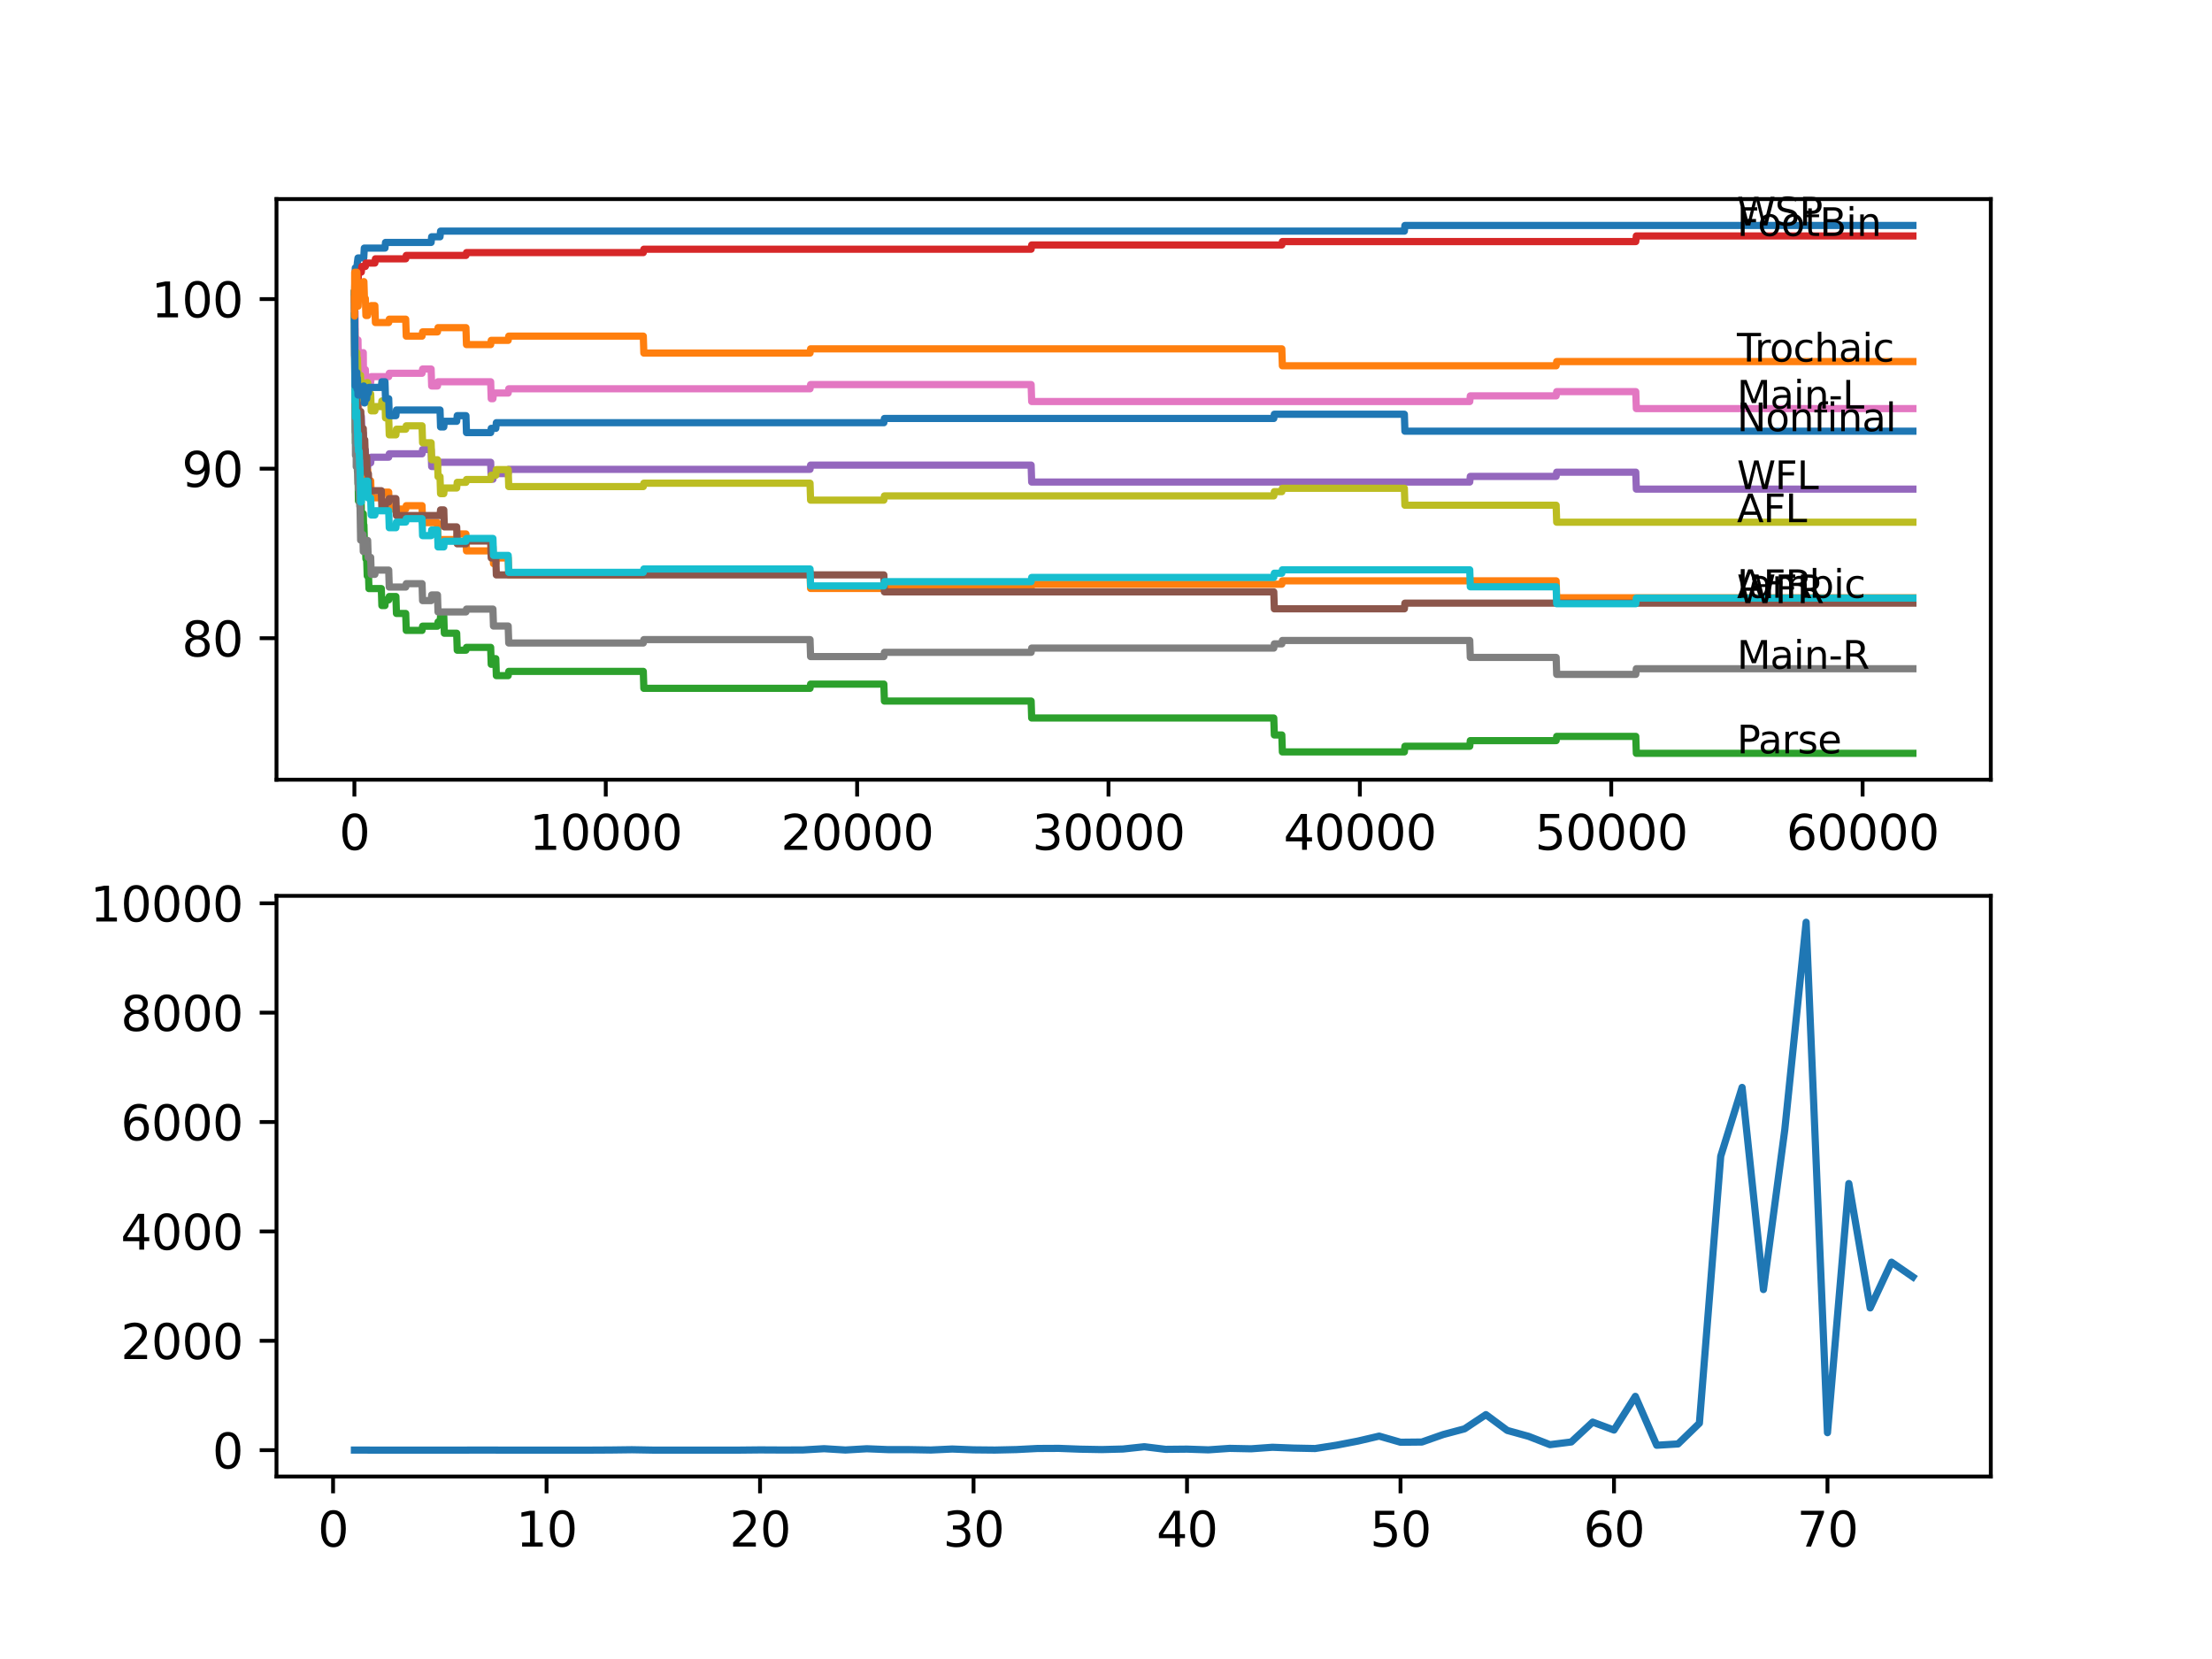 <?xml version="1.0" encoding="utf-8" standalone="no"?>
<!DOCTYPE svg PUBLIC "-//W3C//DTD SVG 1.1//EN"
  "http://www.w3.org/Graphics/SVG/1.1/DTD/svg11.dtd">
<svg xmlns:xlink="http://www.w3.org/1999/xlink" width="460.8pt" height="345.6pt" viewBox="0 0 460.8 345.6" xmlns="http://www.w3.org/2000/svg" version="1.1">
 <defs>
  <style type="text/css">*{stroke-linejoin: round; stroke-linecap: butt}</style>
 </defs>
 <g id="figure_1">
  <g id="patch_1">
   <path d="M 0 345.6 
L 460.8 345.6 
L 460.8 0 
L 0 0 
z
" style="fill: #ffffff"/>
  </g>
  <g id="axes_1">
   <g id="patch_2">
    <path d="M 57.6 162.432 
L 414.72 162.432 
L 414.72 41.472 
L 57.6 41.472 
z
" style="fill: #ffffff"/>
   </g>
   <g id="matplotlib.axis_1">
    <g id="xtick_1">
     <g id="line2d_1">
      <defs>
       <path id="m5e4ed61cdb" d="M 0 0 
L 0 3.5 
" style="stroke: #000000; stroke-width: 0.8"/>
      </defs>
      <g>
       <use xlink:href="#m5e4ed61cdb" x="73.827" y="162.432" style="stroke: #000000; stroke-width: 0.8"/>
      </g>
     </g>
     <g id="text_1">
      <!-- 0 -->
      <g transform="translate(70.646 177.03)scale(0.1 -0.1)">
       <defs>
        <path id="DejaVuSans-30" d="M 2034 4250 
Q 1547 4250 1301 3770 
Q 1056 3291 1056 2328 
Q 1056 1369 1301 889 
Q 1547 409 2034 409 
Q 2525 409 2770 889 
Q 3016 1369 3016 2328 
Q 3016 3291 2770 3770 
Q 2525 4250 2034 4250 
z
M 2034 4750 
Q 2819 4750 3233 4129 
Q 3647 3509 3647 2328 
Q 3647 1150 3233 529 
Q 2819 -91 2034 -91 
Q 1250 -91 836 529 
Q 422 1150 422 2328 
Q 422 3509 836 4129 
Q 1250 4750 2034 4750 
z
" transform="scale(0.016)"/>
       </defs>
       <use xlink:href="#DejaVuSans-30"/>
      </g>
     </g>
    </g>
    <g id="xtick_2">
     <g id="line2d_2">
      <g>
       <use xlink:href="#m5e4ed61cdb" x="126.192" y="162.432" style="stroke: #000000; stroke-width: 0.8"/>
      </g>
     </g>
     <g id="text_2">
      <!-- 10000 -->
      <g transform="translate(110.286 177.03)scale(0.1 -0.1)">
       <defs>
        <path id="DejaVuSans-31" d="M 794 531 
L 1825 531 
L 1825 4091 
L 703 3866 
L 703 4441 
L 1819 4666 
L 2450 4666 
L 2450 531 
L 3481 531 
L 3481 0 
L 794 0 
L 794 531 
z
" transform="scale(0.016)"/>
       </defs>
       <use xlink:href="#DejaVuSans-31"/>
       <use xlink:href="#DejaVuSans-30" x="63.623"/>
       <use xlink:href="#DejaVuSans-30" x="127.246"/>
       <use xlink:href="#DejaVuSans-30" x="190.869"/>
       <use xlink:href="#DejaVuSans-30" x="254.492"/>
      </g>
     </g>
    </g>
    <g id="xtick_3">
     <g id="line2d_3">
      <g>
       <use xlink:href="#m5e4ed61cdb" x="178.556" y="162.432" style="stroke: #000000; stroke-width: 0.8"/>
      </g>
     </g>
     <g id="text_3">
      <!-- 20000 -->
      <g transform="translate(162.65 177.03)scale(0.1 -0.1)">
       <defs>
        <path id="DejaVuSans-32" d="M 1228 531 
L 3431 531 
L 3431 0 
L 469 0 
L 469 531 
Q 828 903 1448 1529 
Q 2069 2156 2228 2338 
Q 2531 2678 2651 2914 
Q 2772 3150 2772 3378 
Q 2772 3750 2511 3984 
Q 2250 4219 1831 4219 
Q 1534 4219 1204 4116 
Q 875 4013 500 3803 
L 500 4441 
Q 881 4594 1212 4672 
Q 1544 4750 1819 4750 
Q 2544 4750 2975 4387 
Q 3406 4025 3406 3419 
Q 3406 3131 3298 2873 
Q 3191 2616 2906 2266 
Q 2828 2175 2409 1742 
Q 1991 1309 1228 531 
z
" transform="scale(0.016)"/>
       </defs>
       <use xlink:href="#DejaVuSans-32"/>
       <use xlink:href="#DejaVuSans-30" x="63.623"/>
       <use xlink:href="#DejaVuSans-30" x="127.246"/>
       <use xlink:href="#DejaVuSans-30" x="190.869"/>
       <use xlink:href="#DejaVuSans-30" x="254.492"/>
      </g>
     </g>
    </g>
    <g id="xtick_4">
     <g id="line2d_4">
      <g>
       <use xlink:href="#m5e4ed61cdb" x="230.921" y="162.432" style="stroke: #000000; stroke-width: 0.8"/>
      </g>
     </g>
     <g id="text_4">
      <!-- 30000 -->
      <g transform="translate(215.015 177.03)scale(0.1 -0.1)">
       <defs>
        <path id="DejaVuSans-33" d="M 2597 2516 
Q 3050 2419 3304 2112 
Q 3559 1806 3559 1356 
Q 3559 666 3084 287 
Q 2609 -91 1734 -91 
Q 1441 -91 1130 -33 
Q 819 25 488 141 
L 488 750 
Q 750 597 1062 519 
Q 1375 441 1716 441 
Q 2309 441 2620 675 
Q 2931 909 2931 1356 
Q 2931 1769 2642 2001 
Q 2353 2234 1838 2234 
L 1294 2234 
L 1294 2753 
L 1863 2753 
Q 2328 2753 2575 2939 
Q 2822 3125 2822 3475 
Q 2822 3834 2567 4026 
Q 2313 4219 1838 4219 
Q 1578 4219 1281 4162 
Q 984 4106 628 3988 
L 628 4550 
Q 988 4650 1302 4700 
Q 1616 4750 1894 4750 
Q 2613 4750 3031 4423 
Q 3450 4097 3450 3541 
Q 3450 3153 3228 2886 
Q 3006 2619 2597 2516 
z
" transform="scale(0.016)"/>
       </defs>
       <use xlink:href="#DejaVuSans-33"/>
       <use xlink:href="#DejaVuSans-30" x="63.623"/>
       <use xlink:href="#DejaVuSans-30" x="127.246"/>
       <use xlink:href="#DejaVuSans-30" x="190.869"/>
       <use xlink:href="#DejaVuSans-30" x="254.492"/>
      </g>
     </g>
    </g>
    <g id="xtick_5">
     <g id="line2d_5">
      <g>
       <use xlink:href="#m5e4ed61cdb" x="283.285" y="162.432" style="stroke: #000000; stroke-width: 0.8"/>
      </g>
     </g>
     <g id="text_5">
      <!-- 40000 -->
      <g transform="translate(267.379 177.03)scale(0.1 -0.1)">
       <defs>
        <path id="DejaVuSans-34" d="M 2419 4116 
L 825 1625 
L 2419 1625 
L 2419 4116 
z
M 2253 4666 
L 3047 4666 
L 3047 1625 
L 3713 1625 
L 3713 1100 
L 3047 1100 
L 3047 0 
L 2419 0 
L 2419 1100 
L 313 1100 
L 313 1709 
L 2253 4666 
z
" transform="scale(0.016)"/>
       </defs>
       <use xlink:href="#DejaVuSans-34"/>
       <use xlink:href="#DejaVuSans-30" x="63.623"/>
       <use xlink:href="#DejaVuSans-30" x="127.246"/>
       <use xlink:href="#DejaVuSans-30" x="190.869"/>
       <use xlink:href="#DejaVuSans-30" x="254.492"/>
      </g>
     </g>
    </g>
    <g id="xtick_6">
     <g id="line2d_6">
      <g>
       <use xlink:href="#m5e4ed61cdb" x="335.65" y="162.432" style="stroke: #000000; stroke-width: 0.8"/>
      </g>
     </g>
     <g id="text_6">
      <!-- 50000 -->
      <g transform="translate(319.744 177.03)scale(0.1 -0.1)">
       <defs>
        <path id="DejaVuSans-35" d="M 691 4666 
L 3169 4666 
L 3169 4134 
L 1269 4134 
L 1269 2991 
Q 1406 3038 1543 3061 
Q 1681 3084 1819 3084 
Q 2600 3084 3056 2656 
Q 3513 2228 3513 1497 
Q 3513 744 3044 326 
Q 2575 -91 1722 -91 
Q 1428 -91 1123 -41 
Q 819 9 494 109 
L 494 744 
Q 775 591 1075 516 
Q 1375 441 1709 441 
Q 2250 441 2565 725 
Q 2881 1009 2881 1497 
Q 2881 1984 2565 2268 
Q 2250 2553 1709 2553 
Q 1456 2553 1204 2497 
Q 953 2441 691 2322 
L 691 4666 
z
" transform="scale(0.016)"/>
       </defs>
       <use xlink:href="#DejaVuSans-35"/>
       <use xlink:href="#DejaVuSans-30" x="63.623"/>
       <use xlink:href="#DejaVuSans-30" x="127.246"/>
       <use xlink:href="#DejaVuSans-30" x="190.869"/>
       <use xlink:href="#DejaVuSans-30" x="254.492"/>
      </g>
     </g>
    </g>
    <g id="xtick_7">
     <g id="line2d_7">
      <g>
       <use xlink:href="#m5e4ed61cdb" x="388.014" y="162.432" style="stroke: #000000; stroke-width: 0.8"/>
      </g>
     </g>
     <g id="text_7">
      <!-- 60000 -->
      <g transform="translate(372.108 177.03)scale(0.1 -0.1)">
       <defs>
        <path id="DejaVuSans-36" d="M 2113 2584 
Q 1688 2584 1439 2293 
Q 1191 2003 1191 1497 
Q 1191 994 1439 701 
Q 1688 409 2113 409 
Q 2538 409 2786 701 
Q 3034 994 3034 1497 
Q 3034 2003 2786 2293 
Q 2538 2584 2113 2584 
z
M 3366 4563 
L 3366 3988 
Q 3128 4100 2886 4159 
Q 2644 4219 2406 4219 
Q 1781 4219 1451 3797 
Q 1122 3375 1075 2522 
Q 1259 2794 1537 2939 
Q 1816 3084 2150 3084 
Q 2853 3084 3261 2657 
Q 3669 2231 3669 1497 
Q 3669 778 3244 343 
Q 2819 -91 2113 -91 
Q 1303 -91 875 529 
Q 447 1150 447 2328 
Q 447 3434 972 4092 
Q 1497 4750 2381 4750 
Q 2619 4750 2861 4703 
Q 3103 4656 3366 4563 
z
" transform="scale(0.016)"/>
       </defs>
       <use xlink:href="#DejaVuSans-36"/>
       <use xlink:href="#DejaVuSans-30" x="63.623"/>
       <use xlink:href="#DejaVuSans-30" x="127.246"/>
       <use xlink:href="#DejaVuSans-30" x="190.869"/>
       <use xlink:href="#DejaVuSans-30" x="254.492"/>
      </g>
     </g>
    </g>
   </g>
   <g id="matplotlib.axis_2">
    <g id="ytick_1">
     <g id="line2d_8">
      <defs>
       <path id="mc71df33526" d="M 0 0 
L -3.5 0 
" style="stroke: #000000; stroke-width: 0.8"/>
      </defs>
      <g>
       <use xlink:href="#mc71df33526" x="57.6" y="132.95" style="stroke: #000000; stroke-width: 0.8"/>
      </g>
     </g>
     <g id="text_8">
      <!-- 80 -->
      <g transform="translate(37.875 136.749)scale(0.1 -0.1)">
       <defs>
        <path id="DejaVuSans-38" d="M 2034 2216 
Q 1584 2216 1326 1975 
Q 1069 1734 1069 1313 
Q 1069 891 1326 650 
Q 1584 409 2034 409 
Q 2484 409 2743 651 
Q 3003 894 3003 1313 
Q 3003 1734 2745 1975 
Q 2488 2216 2034 2216 
z
M 1403 2484 
Q 997 2584 770 2862 
Q 544 3141 544 3541 
Q 544 4100 942 4425 
Q 1341 4750 2034 4750 
Q 2731 4750 3128 4425 
Q 3525 4100 3525 3541 
Q 3525 3141 3298 2862 
Q 3072 2584 2669 2484 
Q 3125 2378 3379 2068 
Q 3634 1759 3634 1313 
Q 3634 634 3220 271 
Q 2806 -91 2034 -91 
Q 1263 -91 848 271 
Q 434 634 434 1313 
Q 434 1759 690 2068 
Q 947 2378 1403 2484 
z
M 1172 3481 
Q 1172 3119 1398 2916 
Q 1625 2713 2034 2713 
Q 2441 2713 2670 2916 
Q 2900 3119 2900 3481 
Q 2900 3844 2670 4047 
Q 2441 4250 2034 4250 
Q 1625 4250 1398 4047 
Q 1172 3844 1172 3481 
z
" transform="scale(0.016)"/>
       </defs>
       <use xlink:href="#DejaVuSans-38"/>
       <use xlink:href="#DejaVuSans-30" x="63.623"/>
      </g>
     </g>
    </g>
    <g id="ytick_2">
     <g id="line2d_9">
      <g>
       <use xlink:href="#mc71df33526" x="57.6" y="97.629" style="stroke: #000000; stroke-width: 0.8"/>
      </g>
     </g>
     <g id="text_9">
      <!-- 90 -->
      <g transform="translate(37.875 101.429)scale(0.1 -0.1)">
       <defs>
        <path id="DejaVuSans-39" d="M 703 97 
L 703 672 
Q 941 559 1184 500 
Q 1428 441 1663 441 
Q 2288 441 2617 861 
Q 2947 1281 2994 2138 
Q 2813 1869 2534 1725 
Q 2256 1581 1919 1581 
Q 1219 1581 811 2004 
Q 403 2428 403 3163 
Q 403 3881 828 4315 
Q 1253 4750 1959 4750 
Q 2769 4750 3195 4129 
Q 3622 3509 3622 2328 
Q 3622 1225 3098 567 
Q 2575 -91 1691 -91 
Q 1453 -91 1209 -44 
Q 966 3 703 97 
z
M 1959 2075 
Q 2384 2075 2632 2365 
Q 2881 2656 2881 3163 
Q 2881 3666 2632 3958 
Q 2384 4250 1959 4250 
Q 1534 4250 1286 3958 
Q 1038 3666 1038 3163 
Q 1038 2656 1286 2365 
Q 1534 2075 1959 2075 
z
" transform="scale(0.016)"/>
       </defs>
       <use xlink:href="#DejaVuSans-39"/>
       <use xlink:href="#DejaVuSans-30" x="63.623"/>
      </g>
     </g>
    </g>
    <g id="ytick_3">
     <g id="line2d_10">
      <g>
       <use xlink:href="#mc71df33526" x="57.6" y="62.309" style="stroke: #000000; stroke-width: 0.8"/>
      </g>
     </g>
     <g id="text_10">
      <!-- 100 -->
      <g transform="translate(31.512 66.108)scale(0.1 -0.1)">
       <use xlink:href="#DejaVuSans-31"/>
       <use xlink:href="#DejaVuSans-30" x="63.623"/>
       <use xlink:href="#DejaVuSans-30" x="127.246"/>
      </g>
     </g>
    </g>
   </g>
   <g id="line2d_11">
    <path d="M 73.833 62.309 
L 73.838 62.309 
L 74.016 55.8 
L 74.341 55.8 
L 74.456 54.623 
L 74.461 54.623 
L 74.576 53.74 
L 75.775 53.74 
L 75.891 51.68 
L 80.195 51.68 
L 80.31 50.502 
L 89.809 50.502 
L 89.924 49.325 
L 91.663 49.325 
L 91.778 48.148 
L 292.554 48.148 
L 292.669 46.97 
L 398.487 46.97 
L 398.487 46.97 
" clip-path="url(#p0a3261ac3e)" style="fill: none; stroke: #1f77b4; stroke-width: 1.5; stroke-linecap: square"/>
   </g>
   <g id="line2d_12">
    <path d="M 73.833 61.132 
L 73.838 61.132 
L 73.974 78.792 
L 73.979 78.792 
L 74.026 77.909 
L 74.032 81.441 
L 74.079 80.264 
L 74.189 80.264 
L 74.304 83.796 
L 74.393 83.796 
L 74.513 80.558 
L 74.602 80.558 
L 74.723 87.622 
L 74.833 87.622 
L 74.948 91.154 
L 75.006 91.154 
L 75.126 98.218 
L 75.158 98.218 
L 75.273 97.041 
L 75.807 97.041 
L 75.922 96.158 
L 75.98 96.158 
L 76.095 99.69 
L 76.111 99.69 
L 76.226 98.983 
L 76.388 98.983 
L 76.503 97.806 
L 76.587 97.806 
L 76.702 101.338 
L 76.744 101.338 
L 76.859 100.161 
L 77.221 100.161 
L 77.336 103.693 
L 79.436 103.693 
L 79.551 102.515 
L 80.975 102.515 
L 81.09 106.047 
L 84.515 106.047 
L 84.63 105.341 
L 87.919 105.341 
L 88.034 108.873 
L 91.134 108.873 
L 91.249 112.405 
L 95.135 112.405 
L 95.25 111.228 
L 97.062 111.228 
L 97.177 114.76 
L 102.214 114.76 
L 102.329 113.877 
L 102.686 113.877 
L 102.801 117.409 
L 103.283 117.409 
L 103.398 116.231 
L 105.864 116.231 
L 105.979 119.763 
L 134.01 119.763 
L 134.125 119.057 
L 168.743 119.057 
L 168.859 122.589 
L 214.803 122.589 
L 214.918 121.706 
L 267.026 121.706 
L 267.141 121 
L 324.172 121 
L 324.287 124.532 
L 398.487 124.532 
L 398.487 124.532 
" clip-path="url(#p0a3261ac3e)" style="fill: none; stroke: #ff7f0e; stroke-width: 1.5; stroke-linecap: square"/>
   </g>
   <g id="line2d_13">
    <path d="M 73.833 65.841 
L 73.838 65.841 
L 73.848 65.337 
L 73.88 71.812 
L 74.016 89.943 
L 74.026 89.943 
L 74.047 88.766 
L 74.053 92.298 
L 74.126 92.298 
L 74.341 92.298 
L 74.393 91.12 
L 74.398 94.652 
L 74.44 94.652 
L 74.445 94.652 
L 74.461 98.185 
L 74.555 97.302 
L 74.571 97.302 
L 74.671 104.366 
L 74.686 103.188 
L 74.833 103.188 
L 74.948 102.011 
L 75.006 102.011 
L 75.121 99.951 
L 75.158 99.951 
L 75.278 107.015 
L 75.676 107.015 
L 75.775 110.547 
L 75.786 109.369 
L 75.807 109.369 
L 75.922 112.901 
L 76.111 112.901 
L 76.226 116.433 
L 76.388 116.433 
L 76.503 119.965 
L 76.587 119.965 
L 76.702 119.082 
L 76.744 119.082 
L 76.859 122.614 
L 79.436 122.614 
L 79.551 126.146 
L 80.195 126.146 
L 80.31 124.969 
L 80.975 124.969 
L 81.09 124.263 
L 82.473 124.263 
L 82.588 127.795 
L 84.515 127.795 
L 84.63 131.327 
L 87.919 131.327 
L 88.034 130.444 
L 91.134 130.444 
L 91.249 129.561 
L 91.663 129.561 
L 91.778 128.383 
L 92.448 128.383 
L 92.564 131.915 
L 95.135 131.915 
L 95.25 135.447 
L 97.062 135.447 
L 97.177 134.859 
L 102.214 134.859 
L 102.329 138.391 
L 102.686 138.391 
L 102.801 137.213 
L 103.283 137.213 
L 103.398 140.745 
L 105.864 140.745 
L 105.979 139.862 
L 134.01 139.862 
L 134.125 143.394 
L 168.743 143.394 
L 168.859 142.511 
L 184.123 142.511 
L 184.238 146.043 
L 214.803 146.043 
L 214.918 149.575 
L 265.351 149.575 
L 265.466 153.107 
L 267.026 153.107 
L 267.141 156.639 
L 292.554 156.639 
L 292.669 155.462 
L 306.174 155.462 
L 306.289 154.285 
L 324.172 154.285 
L 324.287 153.402 
L 340.761 153.402 
L 340.876 156.934 
L 398.487 156.934 
L 398.487 156.934 
" clip-path="url(#p0a3261ac3e)" style="fill: none; stroke: #2ca02c; stroke-width: 1.5; stroke-linecap: square"/>
   </g>
   <g id="line2d_14">
    <path d="M 73.833 62.309 
L 73.838 62.309 
L 73.885 60.627 
L 73.89 64.159 
L 73.937 63.276 
L 73.969 63.276 
L 74.1 60.215 
L 74.189 60.215 
L 74.304 59.038 
L 74.571 59.038 
L 74.692 56.683 
L 75.268 56.683 
L 75.383 55.506 
L 76.111 55.506 
L 76.226 54.799 
L 78.09 54.799 
L 78.205 53.916 
L 84.515 53.916 
L 84.63 53.21 
L 97.062 53.21 
L 97.177 52.621 
L 134.01 52.621 
L 134.125 51.915 
L 214.803 51.915 
L 214.918 51.032 
L 267.026 51.032 
L 267.141 50.326 
L 340.761 50.326 
L 340.876 49.148 
L 398.487 49.148 
L 398.487 49.148 
" clip-path="url(#p0a3261ac3e)" style="fill: none; stroke: #d62728; stroke-width: 1.5; stroke-linecap: square"/>
   </g>
   <g id="line2d_15">
    <path d="M 73.833 62.309 
L 73.838 62.309 
L 73.843 61.805 
L 73.864 68.28 
L 73.88 68.28 
L 74.006 78.17 
L 74.011 78.17 
L 74.026 81.702 
L 74.121 80.524 
L 74.189 80.524 
L 74.304 84.056 
L 74.571 84.056 
L 74.671 91.12 
L 74.686 89.943 
L 74.833 89.943 
L 74.948 88.766 
L 75.006 88.766 
L 75.121 86.705 
L 75.268 86.705 
L 75.383 90.237 
L 75.676 90.237 
L 75.791 93.769 
L 76.111 93.769 
L 76.226 97.302 
L 76.587 97.302 
L 76.702 96.418 
L 77.221 96.418 
L 77.336 95.241 
L 80.975 95.241 
L 81.09 94.535 
L 87.919 94.535 
L 88.034 93.652 
L 89.809 93.652 
L 89.924 97.184 
L 91.134 97.184 
L 91.249 96.301 
L 102.214 96.301 
L 102.329 99.833 
L 102.686 99.833 
L 102.801 98.655 
L 105.864 98.655 
L 105.979 97.772 
L 168.743 97.772 
L 168.859 96.889 
L 214.803 96.889 
L 214.918 100.421 
L 306.174 100.421 
L 306.289 99.244 
L 324.172 99.244 
L 324.287 98.361 
L 340.761 98.361 
L 340.876 101.893 
L 398.487 101.893 
L 398.487 101.893 
" clip-path="url(#p0a3261ac3e)" style="fill: none; stroke: #9467bd; stroke-width: 1.5; stroke-linecap: square"/>
   </g>
   <g id="line2d_16">
    <path d="M 73.833 65.841 
L 73.838 65.841 
L 73.89 74.083 
L 73.958 72.493 
L 73.969 70.139 
L 73.985 77.203 
L 74.047 77.203 
L 74.163 80.735 
L 74.341 80.735 
L 74.393 79.557 
L 74.398 83.089 
L 74.44 83.089 
L 74.445 83.089 
L 74.461 86.621 
L 74.555 85.738 
L 75.158 85.738 
L 75.273 89.27 
L 75.676 89.27 
L 75.775 92.802 
L 75.786 91.625 
L 75.98 91.625 
L 76.095 95.157 
L 76.388 95.157 
L 76.503 98.689 
L 76.744 98.689 
L 76.859 102.221 
L 79.436 102.221 
L 79.551 105.753 
L 80.195 105.753 
L 80.31 104.576 
L 80.975 104.576 
L 81.09 103.869 
L 82.473 103.869 
L 82.588 107.401 
L 91.663 107.401 
L 91.778 106.224 
L 92.448 106.224 
L 92.564 109.756 
L 95.135 109.756 
L 95.25 113.288 
L 97.062 113.288 
L 97.177 112.699 
L 102.214 112.699 
L 102.329 116.231 
L 103.283 116.231 
L 103.398 119.763 
L 184.123 119.763 
L 184.238 123.296 
L 265.351 123.296 
L 265.466 126.828 
L 292.554 126.828 
L 292.669 125.65 
L 398.487 125.65 
L 398.487 125.65 
" clip-path="url(#p0a3261ac3e)" style="fill: none; stroke: #8c564b; stroke-width: 1.5; stroke-linecap: square"/>
   </g>
   <g id="line2d_17">
    <path d="M 73.833 62.309 
L 73.838 62.309 
L 73.843 61.805 
L 73.864 68.28 
L 73.88 67.397 
L 73.896 74.461 
L 73.979 64.925 
L 73.99 68.457 
L 74.011 68.457 
L 74.026 71.989 
L 74.121 70.811 
L 74.189 70.811 
L 74.205 74.343 
L 74.299 70.811 
L 74.571 70.811 
L 74.671 77.875 
L 74.686 76.698 
L 74.833 76.698 
L 74.948 75.521 
L 75.006 75.521 
L 75.121 73.46 
L 75.268 73.46 
L 75.383 76.992 
L 75.597 76.992 
L 75.676 73.46 
L 75.707 76.992 
L 76.111 76.992 
L 76.226 80.524 
L 76.587 80.524 
L 76.702 79.641 
L 77.221 79.641 
L 77.336 78.464 
L 80.975 78.464 
L 81.09 77.758 
L 87.919 77.758 
L 88.034 76.875 
L 89.809 76.875 
L 89.924 80.407 
L 91.134 80.407 
L 91.249 79.524 
L 102.214 79.524 
L 102.329 83.056 
L 102.686 83.056 
L 102.801 81.878 
L 105.864 81.878 
L 105.979 80.995 
L 168.743 80.995 
L 168.859 80.112 
L 214.803 80.112 
L 214.918 83.644 
L 306.174 83.644 
L 306.289 82.467 
L 324.172 82.467 
L 324.287 81.584 
L 340.761 81.584 
L 340.876 85.116 
L 398.487 85.116 
L 398.487 85.116 
" clip-path="url(#p0a3261ac3e)" style="fill: none; stroke: #e377c2; stroke-width: 1.5; stroke-linecap: square"/>
   </g>
   <g id="line2d_18">
    <path d="M 73.833 65.841 
L 73.838 65.841 
L 73.985 90.153 
L 74.026 87.799 
L 74.053 94.863 
L 74.074 94.863 
L 74.189 94.863 
L 74.205 93.685 
L 74.21 97.217 
L 74.288 97.217 
L 74.461 97.217 
L 74.571 100.749 
L 74.671 98.395 
L 74.676 101.927 
L 74.833 101.927 
L 74.948 105.459 
L 75.006 105.459 
L 75.126 112.523 
L 75.268 112.523 
L 75.383 111.345 
L 75.597 111.345 
L 75.676 114.878 
L 75.713 114.171 
L 75.98 114.171 
L 76.095 113.288 
L 76.111 113.288 
L 76.226 112.582 
L 76.587 112.582 
L 76.702 116.114 
L 77.221 116.114 
L 77.336 119.646 
L 78.09 119.646 
L 78.205 118.763 
L 80.975 118.763 
L 81.09 122.295 
L 84.515 122.295 
L 84.63 121.588 
L 87.919 121.588 
L 88.034 125.12 
L 89.809 125.12 
L 89.924 123.943 
L 91.134 123.943 
L 91.249 127.475 
L 97.062 127.475 
L 97.177 126.886 
L 102.686 126.886 
L 102.801 130.418 
L 105.864 130.418 
L 105.979 133.95 
L 134.01 133.95 
L 134.125 133.244 
L 168.743 133.244 
L 168.859 136.776 
L 184.123 136.776 
L 184.238 135.893 
L 214.803 135.893 
L 214.918 135.01 
L 265.351 135.01 
L 265.466 134.127 
L 267.026 134.127 
L 267.141 133.421 
L 306.174 133.421 
L 306.289 136.953 
L 324.172 136.953 
L 324.287 140.485 
L 340.761 140.485 
L 340.876 139.307 
L 398.487 139.307 
L 398.487 139.307 
" clip-path="url(#p0a3261ac3e)" style="fill: none; stroke: #7f7f7f; stroke-width: 1.5; stroke-linecap: square"/>
   </g>
   <g id="line2d_19">
    <path d="M 73.833 61.132 
L 73.838 61.132 
L 73.843 60.627 
L 73.864 66.514 
L 73.901 65.631 
L 73.969 76.227 
L 74.021 74.638 
L 74.047 74.638 
L 74.163 73.46 
L 74.341 73.46 
L 74.393 76.992 
L 74.451 74.638 
L 74.461 74.638 
L 74.576 78.17 
L 75.1 78.17 
L 75.158 81.702 
L 75.21 80.524 
L 75.676 80.524 
L 75.775 79.818 
L 75.807 83.35 
L 75.885 82.467 
L 75.98 82.467 
L 76.095 81.584 
L 76.111 81.584 
L 76.226 80.878 
L 76.388 80.878 
L 76.503 79.7 
L 76.587 79.7 
L 76.702 83.232 
L 76.744 83.232 
L 76.859 82.055 
L 77.221 82.055 
L 77.336 85.587 
L 78.09 85.587 
L 78.205 84.704 
L 79.436 84.704 
L 79.551 83.527 
L 80.195 83.527 
L 80.31 87.059 
L 80.975 87.059 
L 81.09 90.591 
L 82.473 90.591 
L 82.588 89.413 
L 84.515 89.413 
L 84.63 88.707 
L 87.919 88.707 
L 88.034 92.239 
L 89.809 92.239 
L 89.924 95.771 
L 91.134 95.771 
L 91.249 99.303 
L 91.663 99.303 
L 91.778 102.835 
L 92.448 102.835 
L 92.564 101.658 
L 95.135 101.658 
L 95.25 100.48 
L 97.062 100.48 
L 97.177 99.892 
L 102.214 99.892 
L 102.329 99.009 
L 103.283 99.009 
L 103.398 97.831 
L 105.864 97.831 
L 105.979 101.363 
L 134.01 101.363 
L 134.125 100.657 
L 168.743 100.657 
L 168.859 104.189 
L 184.123 104.189 
L 184.238 103.306 
L 265.351 103.306 
L 265.466 102.423 
L 267.026 102.423 
L 267.141 101.717 
L 292.554 101.717 
L 292.669 105.249 
L 324.172 105.249 
L 324.287 108.781 
L 398.487 108.781 
L 398.487 108.781 
" clip-path="url(#p0a3261ac3e)" style="fill: none; stroke: #bcbd22; stroke-width: 1.5; stroke-linecap: square"/>
   </g>
   <g id="line2d_20">
    <path d="M 73.833 65.841 
L 73.838 65.841 
L 73.969 83.796 
L 73.974 83.089 
L 73.979 83.089 
L 74.026 79.852 
L 74.053 86.916 
L 74.063 86.916 
L 74.189 86.916 
L 74.304 85.738 
L 74.341 85.738 
L 74.456 89.27 
L 74.461 89.27 
L 74.571 92.802 
L 74.671 90.448 
L 74.676 93.98 
L 74.833 93.98 
L 74.948 97.512 
L 75.006 97.512 
L 75.126 104.576 
L 75.268 104.576 
L 75.383 103.398 
L 75.676 103.398 
L 75.791 102.692 
L 75.807 102.692 
L 75.922 101.809 
L 75.98 101.809 
L 76.095 100.926 
L 76.111 100.926 
L 76.226 100.22 
L 76.587 100.22 
L 76.702 103.752 
L 77.221 103.752 
L 77.336 107.284 
L 78.09 107.284 
L 78.205 106.401 
L 80.975 106.401 
L 81.09 109.933 
L 82.473 109.933 
L 82.588 108.755 
L 84.515 108.755 
L 84.63 108.049 
L 87.919 108.049 
L 88.034 111.581 
L 89.809 111.581 
L 89.924 110.404 
L 91.134 110.404 
L 91.249 113.936 
L 92.448 113.936 
L 92.564 112.758 
L 97.062 112.758 
L 97.177 112.17 
L 102.686 112.17 
L 102.801 115.702 
L 105.864 115.702 
L 105.979 119.234 
L 134.01 119.234 
L 134.125 118.527 
L 168.743 118.527 
L 168.859 122.059 
L 184.123 122.059 
L 184.238 121.176 
L 214.803 121.176 
L 214.918 120.293 
L 265.351 120.293 
L 265.466 119.41 
L 267.026 119.41 
L 267.141 118.704 
L 306.174 118.704 
L 306.289 122.236 
L 324.172 122.236 
L 324.287 125.768 
L 340.761 125.768 
L 340.876 124.591 
L 398.487 124.591 
L 398.487 124.591 
" clip-path="url(#p0a3261ac3e)" style="fill: none; stroke: #17becf; stroke-width: 1.5; stroke-linecap: square"/>
   </g>
   <g id="line2d_21">
    <path d="M 73.833 61.132 
L 73.838 61.132 
L 73.843 60.627 
L 73.864 67.103 
L 73.89 66.22 
L 73.969 80.348 
L 74.016 78.758 
L 74.047 78.758 
L 74.163 77.581 
L 74.341 77.581 
L 74.393 81.113 
L 74.451 78.758 
L 74.461 78.758 
L 74.576 82.29 
L 75.158 82.29 
L 75.273 81.113 
L 75.676 81.113 
L 75.775 80.407 
L 75.891 83.939 
L 75.98 83.939 
L 76.095 83.056 
L 76.388 83.056 
L 76.503 81.878 
L 76.744 81.878 
L 76.859 80.701 
L 79.436 80.701 
L 79.551 79.524 
L 80.195 79.524 
L 80.31 83.056 
L 80.975 83.056 
L 81.09 86.588 
L 82.473 86.588 
L 82.588 85.41 
L 91.663 85.41 
L 91.778 88.942 
L 92.448 88.942 
L 92.564 87.765 
L 95.135 87.765 
L 95.25 86.588 
L 97.062 86.588 
L 97.177 90.12 
L 102.214 90.12 
L 102.329 89.237 
L 103.283 89.237 
L 103.398 88.059 
L 184.123 88.059 
L 184.238 87.176 
L 265.351 87.176 
L 265.466 86.293 
L 292.554 86.293 
L 292.669 89.825 
L 398.487 89.825 
L 398.487 89.825 
" clip-path="url(#p0a3261ac3e)" style="fill: none; stroke: #1f77b4; stroke-width: 1.5; stroke-linecap: square"/>
   </g>
   <g id="line2d_22">
    <path d="M 73.833 62.309 
L 73.854 62.309 
L 73.859 65.841 
L 73.89 56.717 
L 73.953 56.717 
L 74.341 56.717 
L 74.456 60.249 
L 74.461 60.249 
L 74.576 63.781 
L 74.602 63.781 
L 74.718 60.249 
L 75.1 60.249 
L 75.215 59.366 
L 75.676 59.366 
L 75.791 58.659 
L 75.807 58.659 
L 75.922 62.192 
L 76.111 62.192 
L 76.226 65.724 
L 76.587 65.724 
L 76.702 64.841 
L 77.221 64.841 
L 77.336 63.663 
L 78.09 63.663 
L 78.205 67.195 
L 80.975 67.195 
L 81.09 66.489 
L 84.515 66.489 
L 84.63 70.021 
L 87.919 70.021 
L 88.034 69.138 
L 91.134 69.138 
L 91.249 68.255 
L 97.062 68.255 
L 97.177 71.787 
L 102.214 71.787 
L 102.329 70.904 
L 105.864 70.904 
L 105.979 70.021 
L 134.01 70.021 
L 134.125 73.553 
L 168.743 73.553 
L 168.859 72.67 
L 267.026 72.67 
L 267.141 76.202 
L 324.172 76.202 
L 324.287 75.319 
L 398.487 75.319 
L 398.487 75.319 
" clip-path="url(#p0a3261ac3e)" style="fill: none; stroke: #ff7f0e; stroke-width: 1.5; stroke-linecap: square"/>
   </g>
   <g id="patch_3">
    <path d="M 57.6 162.432 
L 57.6 41.472 
" style="fill: none; stroke: #000000; stroke-width: 0.8; stroke-linejoin: miter; stroke-linecap: square"/>
   </g>
   <g id="patch_4">
    <path d="M 414.72 162.432 
L 414.72 41.472 
" style="fill: none; stroke: #000000; stroke-width: 0.8; stroke-linejoin: miter; stroke-linecap: square"/>
   </g>
   <g id="patch_5">
    <path d="M 57.6 162.432 
L 414.72 162.432 
" style="fill: none; stroke: #000000; stroke-width: 0.8; stroke-linejoin: miter; stroke-linecap: square"/>
   </g>
   <g id="patch_6">
    <path d="M 57.6 41.472 
L 414.72 41.472 
" style="fill: none; stroke: #000000; stroke-width: 0.8; stroke-linejoin: miter; stroke-linecap: square"/>
   </g>
   <g id="text_11">
    <!-- WSP -->
    <g transform="translate(361.832 46.97)scale(0.08 -0.08)">
     <defs>
      <path id="DejaVuSans-57" d="M 213 4666 
L 850 4666 
L 1831 722 
L 2809 4666 
L 3519 4666 
L 4500 722 
L 5478 4666 
L 6119 4666 
L 4947 0 
L 4153 0 
L 3169 4050 
L 2175 0 
L 1381 0 
L 213 4666 
z
" transform="scale(0.016)"/>
      <path id="DejaVuSans-53" d="M 3425 4513 
L 3425 3897 
Q 3066 4069 2747 4153 
Q 2428 4238 2131 4238 
Q 1616 4238 1336 4038 
Q 1056 3838 1056 3469 
Q 1056 3159 1242 3001 
Q 1428 2844 1947 2747 
L 2328 2669 
Q 3034 2534 3370 2195 
Q 3706 1856 3706 1288 
Q 3706 609 3251 259 
Q 2797 -91 1919 -91 
Q 1588 -91 1214 -16 
Q 841 59 441 206 
L 441 856 
Q 825 641 1194 531 
Q 1563 422 1919 422 
Q 2459 422 2753 634 
Q 3047 847 3047 1241 
Q 3047 1584 2836 1778 
Q 2625 1972 2144 2069 
L 1759 2144 
Q 1053 2284 737 2584 
Q 422 2884 422 3419 
Q 422 4038 858 4394 
Q 1294 4750 2059 4750 
Q 2388 4750 2728 4690 
Q 3069 4631 3425 4513 
z
" transform="scale(0.016)"/>
      <path id="DejaVuSans-50" d="M 1259 4147 
L 1259 2394 
L 2053 2394 
Q 2494 2394 2734 2622 
Q 2975 2850 2975 3272 
Q 2975 3691 2734 3919 
Q 2494 4147 2053 4147 
L 1259 4147 
z
M 628 4666 
L 2053 4666 
Q 2838 4666 3239 4311 
Q 3641 3956 3641 3272 
Q 3641 2581 3239 2228 
Q 2838 1875 2053 1875 
L 1259 1875 
L 1259 0 
L 628 0 
L 628 4666 
z
" transform="scale(0.016)"/>
     </defs>
     <use xlink:href="#DejaVuSans-57"/>
     <use xlink:href="#DejaVuSans-53" x="98.877"/>
     <use xlink:href="#DejaVuSans-50" x="162.354"/>
    </g>
   </g>
   <g id="text_12">
    <!-- Iambic -->
    <g transform="translate(361.832 124.532)scale(0.08 -0.08)">
     <defs>
      <path id="DejaVuSans-49" d="M 628 4666 
L 1259 4666 
L 1259 0 
L 628 0 
L 628 4666 
z
" transform="scale(0.016)"/>
      <path id="DejaVuSans-61" d="M 2194 1759 
Q 1497 1759 1228 1600 
Q 959 1441 959 1056 
Q 959 750 1161 570 
Q 1363 391 1709 391 
Q 2188 391 2477 730 
Q 2766 1069 2766 1631 
L 2766 1759 
L 2194 1759 
z
M 3341 1997 
L 3341 0 
L 2766 0 
L 2766 531 
Q 2569 213 2275 61 
Q 1981 -91 1556 -91 
Q 1019 -91 701 211 
Q 384 513 384 1019 
Q 384 1609 779 1909 
Q 1175 2209 1959 2209 
L 2766 2209 
L 2766 2266 
Q 2766 2663 2505 2880 
Q 2244 3097 1772 3097 
Q 1472 3097 1187 3025 
Q 903 2953 641 2809 
L 641 3341 
Q 956 3463 1253 3523 
Q 1550 3584 1831 3584 
Q 2591 3584 2966 3190 
Q 3341 2797 3341 1997 
z
" transform="scale(0.016)"/>
      <path id="DejaVuSans-6d" d="M 3328 2828 
Q 3544 3216 3844 3400 
Q 4144 3584 4550 3584 
Q 5097 3584 5394 3201 
Q 5691 2819 5691 2113 
L 5691 0 
L 5113 0 
L 5113 2094 
Q 5113 2597 4934 2840 
Q 4756 3084 4391 3084 
Q 3944 3084 3684 2787 
Q 3425 2491 3425 1978 
L 3425 0 
L 2847 0 
L 2847 2094 
Q 2847 2600 2669 2842 
Q 2491 3084 2119 3084 
Q 1678 3084 1418 2786 
Q 1159 2488 1159 1978 
L 1159 0 
L 581 0 
L 581 3500 
L 1159 3500 
L 1159 2956 
Q 1356 3278 1631 3431 
Q 1906 3584 2284 3584 
Q 2666 3584 2933 3390 
Q 3200 3197 3328 2828 
z
" transform="scale(0.016)"/>
      <path id="DejaVuSans-62" d="M 3116 1747 
Q 3116 2381 2855 2742 
Q 2594 3103 2138 3103 
Q 1681 3103 1420 2742 
Q 1159 2381 1159 1747 
Q 1159 1113 1420 752 
Q 1681 391 2138 391 
Q 2594 391 2855 752 
Q 3116 1113 3116 1747 
z
M 1159 2969 
Q 1341 3281 1617 3432 
Q 1894 3584 2278 3584 
Q 2916 3584 3314 3078 
Q 3713 2572 3713 1747 
Q 3713 922 3314 415 
Q 2916 -91 2278 -91 
Q 1894 -91 1617 61 
Q 1341 213 1159 525 
L 1159 0 
L 581 0 
L 581 4863 
L 1159 4863 
L 1159 2969 
z
" transform="scale(0.016)"/>
      <path id="DejaVuSans-69" d="M 603 3500 
L 1178 3500 
L 1178 0 
L 603 0 
L 603 3500 
z
M 603 4863 
L 1178 4863 
L 1178 4134 
L 603 4134 
L 603 4863 
z
" transform="scale(0.016)"/>
      <path id="DejaVuSans-63" d="M 3122 3366 
L 3122 2828 
Q 2878 2963 2633 3030 
Q 2388 3097 2138 3097 
Q 1578 3097 1268 2742 
Q 959 2388 959 1747 
Q 959 1106 1268 751 
Q 1578 397 2138 397 
Q 2388 397 2633 464 
Q 2878 531 3122 666 
L 3122 134 
Q 2881 22 2623 -34 
Q 2366 -91 2075 -91 
Q 1284 -91 818 406 
Q 353 903 353 1747 
Q 353 2603 823 3093 
Q 1294 3584 2113 3584 
Q 2378 3584 2631 3529 
Q 2884 3475 3122 3366 
z
" transform="scale(0.016)"/>
     </defs>
     <use xlink:href="#DejaVuSans-49"/>
     <use xlink:href="#DejaVuSans-61" x="29.492"/>
     <use xlink:href="#DejaVuSans-6d" x="90.771"/>
     <use xlink:href="#DejaVuSans-62" x="188.184"/>
     <use xlink:href="#DejaVuSans-69" x="251.66"/>
     <use xlink:href="#DejaVuSans-63" x="279.443"/>
    </g>
   </g>
   <g id="text_13">
    <!-- Parse -->
    <g transform="translate(361.832 156.934)scale(0.08 -0.08)">
     <defs>
      <path id="DejaVuSans-72" d="M 2631 2963 
Q 2534 3019 2420 3045 
Q 2306 3072 2169 3072 
Q 1681 3072 1420 2755 
Q 1159 2438 1159 1844 
L 1159 0 
L 581 0 
L 581 3500 
L 1159 3500 
L 1159 2956 
Q 1341 3275 1631 3429 
Q 1922 3584 2338 3584 
Q 2397 3584 2469 3576 
Q 2541 3569 2628 3553 
L 2631 2963 
z
" transform="scale(0.016)"/>
      <path id="DejaVuSans-73" d="M 2834 3397 
L 2834 2853 
Q 2591 2978 2328 3040 
Q 2066 3103 1784 3103 
Q 1356 3103 1142 2972 
Q 928 2841 928 2578 
Q 928 2378 1081 2264 
Q 1234 2150 1697 2047 
L 1894 2003 
Q 2506 1872 2764 1633 
Q 3022 1394 3022 966 
Q 3022 478 2636 193 
Q 2250 -91 1575 -91 
Q 1294 -91 989 -36 
Q 684 19 347 128 
L 347 722 
Q 666 556 975 473 
Q 1284 391 1588 391 
Q 1994 391 2212 530 
Q 2431 669 2431 922 
Q 2431 1156 2273 1281 
Q 2116 1406 1581 1522 
L 1381 1569 
Q 847 1681 609 1914 
Q 372 2147 372 2553 
Q 372 3047 722 3315 
Q 1072 3584 1716 3584 
Q 2034 3584 2315 3537 
Q 2597 3491 2834 3397 
z
" transform="scale(0.016)"/>
      <path id="DejaVuSans-65" d="M 3597 1894 
L 3597 1613 
L 953 1613 
Q 991 1019 1311 708 
Q 1631 397 2203 397 
Q 2534 397 2845 478 
Q 3156 559 3463 722 
L 3463 178 
Q 3153 47 2828 -22 
Q 2503 -91 2169 -91 
Q 1331 -91 842 396 
Q 353 884 353 1716 
Q 353 2575 817 3079 
Q 1281 3584 2069 3584 
Q 2775 3584 3186 3129 
Q 3597 2675 3597 1894 
z
M 3022 2063 
Q 3016 2534 2758 2815 
Q 2500 3097 2075 3097 
Q 1594 3097 1305 2825 
Q 1016 2553 972 2059 
L 3022 2063 
z
" transform="scale(0.016)"/>
     </defs>
     <use xlink:href="#DejaVuSans-50"/>
     <use xlink:href="#DejaVuSans-61" x="55.803"/>
     <use xlink:href="#DejaVuSans-72" x="117.082"/>
     <use xlink:href="#DejaVuSans-73" x="158.195"/>
     <use xlink:href="#DejaVuSans-65" x="210.295"/>
    </g>
   </g>
   <g id="text_14">
    <!-- FootBin -->
    <g transform="translate(361.832 49.148)scale(0.08 -0.08)">
     <defs>
      <path id="DejaVuSans-46" d="M 628 4666 
L 3309 4666 
L 3309 4134 
L 1259 4134 
L 1259 2759 
L 3109 2759 
L 3109 2228 
L 1259 2228 
L 1259 0 
L 628 0 
L 628 4666 
z
" transform="scale(0.016)"/>
      <path id="DejaVuSans-6f" d="M 1959 3097 
Q 1497 3097 1228 2736 
Q 959 2375 959 1747 
Q 959 1119 1226 758 
Q 1494 397 1959 397 
Q 2419 397 2687 759 
Q 2956 1122 2956 1747 
Q 2956 2369 2687 2733 
Q 2419 3097 1959 3097 
z
M 1959 3584 
Q 2709 3584 3137 3096 
Q 3566 2609 3566 1747 
Q 3566 888 3137 398 
Q 2709 -91 1959 -91 
Q 1206 -91 779 398 
Q 353 888 353 1747 
Q 353 2609 779 3096 
Q 1206 3584 1959 3584 
z
" transform="scale(0.016)"/>
      <path id="DejaVuSans-74" d="M 1172 4494 
L 1172 3500 
L 2356 3500 
L 2356 3053 
L 1172 3053 
L 1172 1153 
Q 1172 725 1289 603 
Q 1406 481 1766 481 
L 2356 481 
L 2356 0 
L 1766 0 
Q 1100 0 847 248 
Q 594 497 594 1153 
L 594 3053 
L 172 3053 
L 172 3500 
L 594 3500 
L 594 4494 
L 1172 4494 
z
" transform="scale(0.016)"/>
      <path id="DejaVuSans-42" d="M 1259 2228 
L 1259 519 
L 2272 519 
Q 2781 519 3026 730 
Q 3272 941 3272 1375 
Q 3272 1813 3026 2020 
Q 2781 2228 2272 2228 
L 1259 2228 
z
M 1259 4147 
L 1259 2741 
L 2194 2741 
Q 2656 2741 2882 2914 
Q 3109 3088 3109 3444 
Q 3109 3797 2882 3972 
Q 2656 4147 2194 4147 
L 1259 4147 
z
M 628 4666 
L 2241 4666 
Q 2963 4666 3353 4366 
Q 3744 4066 3744 3513 
Q 3744 3084 3544 2831 
Q 3344 2578 2956 2516 
Q 3422 2416 3680 2098 
Q 3938 1781 3938 1306 
Q 3938 681 3513 340 
Q 3088 0 2303 0 
L 628 0 
L 628 4666 
z
" transform="scale(0.016)"/>
      <path id="DejaVuSans-6e" d="M 3513 2113 
L 3513 0 
L 2938 0 
L 2938 2094 
Q 2938 2591 2744 2837 
Q 2550 3084 2163 3084 
Q 1697 3084 1428 2787 
Q 1159 2491 1159 1978 
L 1159 0 
L 581 0 
L 581 3500 
L 1159 3500 
L 1159 2956 
Q 1366 3272 1645 3428 
Q 1925 3584 2291 3584 
Q 2894 3584 3203 3211 
Q 3513 2838 3513 2113 
z
" transform="scale(0.016)"/>
     </defs>
     <use xlink:href="#DejaVuSans-46"/>
     <use xlink:href="#DejaVuSans-6f" x="53.895"/>
     <use xlink:href="#DejaVuSans-6f" x="115.076"/>
     <use xlink:href="#DejaVuSans-74" x="176.258"/>
     <use xlink:href="#DejaVuSans-42" x="215.467"/>
     <use xlink:href="#DejaVuSans-69" x="284.07"/>
     <use xlink:href="#DejaVuSans-6e" x="311.854"/>
    </g>
   </g>
   <g id="text_15">
    <!-- WFL -->
    <g transform="translate(361.832 101.893)scale(0.08 -0.08)">
     <defs>
      <path id="DejaVuSans-4c" d="M 628 4666 
L 1259 4666 
L 1259 531 
L 3531 531 
L 3531 0 
L 628 0 
L 628 4666 
z
" transform="scale(0.016)"/>
     </defs>
     <use xlink:href="#DejaVuSans-57"/>
     <use xlink:href="#DejaVuSans-46" x="98.877"/>
     <use xlink:href="#DejaVuSans-4c" x="156.396"/>
    </g>
   </g>
   <g id="text_16">
    <!-- WFR -->
    <g transform="translate(361.832 125.65)scale(0.08 -0.08)">
     <defs>
      <path id="DejaVuSans-52" d="M 2841 2188 
Q 3044 2119 3236 1894 
Q 3428 1669 3622 1275 
L 4263 0 
L 3584 0 
L 2988 1197 
Q 2756 1666 2539 1819 
Q 2322 1972 1947 1972 
L 1259 1972 
L 1259 0 
L 628 0 
L 628 4666 
L 2053 4666 
Q 2853 4666 3247 4331 
Q 3641 3997 3641 3322 
Q 3641 2881 3436 2590 
Q 3231 2300 2841 2188 
z
M 1259 4147 
L 1259 2491 
L 2053 2491 
Q 2509 2491 2742 2702 
Q 2975 2913 2975 3322 
Q 2975 3731 2742 3939 
Q 2509 4147 2053 4147 
L 1259 4147 
z
" transform="scale(0.016)"/>
     </defs>
     <use xlink:href="#DejaVuSans-57"/>
     <use xlink:href="#DejaVuSans-46" x="98.877"/>
     <use xlink:href="#DejaVuSans-52" x="156.396"/>
    </g>
   </g>
   <g id="text_17">
    <!-- Main-L -->
    <g transform="translate(361.832 85.116)scale(0.08 -0.08)">
     <defs>
      <path id="DejaVuSans-4d" d="M 628 4666 
L 1569 4666 
L 2759 1491 
L 3956 4666 
L 4897 4666 
L 4897 0 
L 4281 0 
L 4281 4097 
L 3078 897 
L 2444 897 
L 1241 4097 
L 1241 0 
L 628 0 
L 628 4666 
z
" transform="scale(0.016)"/>
      <path id="DejaVuSans-2d" d="M 313 2009 
L 1997 2009 
L 1997 1497 
L 313 1497 
L 313 2009 
z
" transform="scale(0.016)"/>
     </defs>
     <use xlink:href="#DejaVuSans-4d"/>
     <use xlink:href="#DejaVuSans-61" x="86.279"/>
     <use xlink:href="#DejaVuSans-69" x="147.559"/>
     <use xlink:href="#DejaVuSans-6e" x="175.342"/>
     <use xlink:href="#DejaVuSans-2d" x="238.721"/>
     <use xlink:href="#DejaVuSans-4c" x="274.805"/>
    </g>
   </g>
   <g id="text_18">
    <!-- Main-R -->
    <g transform="translate(361.832 139.307)scale(0.08 -0.08)">
     <use xlink:href="#DejaVuSans-4d"/>
     <use xlink:href="#DejaVuSans-61" x="86.279"/>
     <use xlink:href="#DejaVuSans-69" x="147.559"/>
     <use xlink:href="#DejaVuSans-6e" x="175.342"/>
     <use xlink:href="#DejaVuSans-2d" x="238.721"/>
     <use xlink:href="#DejaVuSans-52" x="274.805"/>
    </g>
   </g>
   <g id="text_19">
    <!-- AFL -->
    <g transform="translate(361.832 108.781)scale(0.08 -0.08)">
     <defs>
      <path id="DejaVuSans-41" d="M 2188 4044 
L 1331 1722 
L 3047 1722 
L 2188 4044 
z
M 1831 4666 
L 2547 4666 
L 4325 0 
L 3669 0 
L 3244 1197 
L 1141 1197 
L 716 0 
L 50 0 
L 1831 4666 
z
" transform="scale(0.016)"/>
     </defs>
     <use xlink:href="#DejaVuSans-41"/>
     <use xlink:href="#DejaVuSans-46" x="68.408"/>
     <use xlink:href="#DejaVuSans-4c" x="125.928"/>
    </g>
   </g>
   <g id="text_20">
    <!-- AFR -->
    <g transform="translate(361.832 124.591)scale(0.08 -0.08)">
     <use xlink:href="#DejaVuSans-41"/>
     <use xlink:href="#DejaVuSans-46" x="68.408"/>
     <use xlink:href="#DejaVuSans-52" x="125.928"/>
    </g>
   </g>
   <g id="text_21">
    <!-- Nonfinal -->
    <g transform="translate(361.832 89.825)scale(0.08 -0.08)">
     <defs>
      <path id="DejaVuSans-4e" d="M 628 4666 
L 1478 4666 
L 3547 763 
L 3547 4666 
L 4159 4666 
L 4159 0 
L 3309 0 
L 1241 3903 
L 1241 0 
L 628 0 
L 628 4666 
z
" transform="scale(0.016)"/>
      <path id="DejaVuSans-66" d="M 2375 4863 
L 2375 4384 
L 1825 4384 
Q 1516 4384 1395 4259 
Q 1275 4134 1275 3809 
L 1275 3500 
L 2222 3500 
L 2222 3053 
L 1275 3053 
L 1275 0 
L 697 0 
L 697 3053 
L 147 3053 
L 147 3500 
L 697 3500 
L 697 3744 
Q 697 4328 969 4595 
Q 1241 4863 1831 4863 
L 2375 4863 
z
" transform="scale(0.016)"/>
      <path id="DejaVuSans-6c" d="M 603 4863 
L 1178 4863 
L 1178 0 
L 603 0 
L 603 4863 
z
" transform="scale(0.016)"/>
     </defs>
     <use xlink:href="#DejaVuSans-4e"/>
     <use xlink:href="#DejaVuSans-6f" x="74.805"/>
     <use xlink:href="#DejaVuSans-6e" x="135.986"/>
     <use xlink:href="#DejaVuSans-66" x="199.365"/>
     <use xlink:href="#DejaVuSans-69" x="234.57"/>
     <use xlink:href="#DejaVuSans-6e" x="262.354"/>
     <use xlink:href="#DejaVuSans-61" x="325.732"/>
     <use xlink:href="#DejaVuSans-6c" x="387.012"/>
    </g>
   </g>
   <g id="text_22">
    <!-- Trochaic -->
    <g transform="translate(361.832 75.319)scale(0.08 -0.08)">
     <defs>
      <path id="DejaVuSans-54" d="M -19 4666 
L 3928 4666 
L 3928 4134 
L 2272 4134 
L 2272 0 
L 1638 0 
L 1638 4134 
L -19 4134 
L -19 4666 
z
" transform="scale(0.016)"/>
      <path id="DejaVuSans-68" d="M 3513 2113 
L 3513 0 
L 2938 0 
L 2938 2094 
Q 2938 2591 2744 2837 
Q 2550 3084 2163 3084 
Q 1697 3084 1428 2787 
Q 1159 2491 1159 1978 
L 1159 0 
L 581 0 
L 581 4863 
L 1159 4863 
L 1159 2956 
Q 1366 3272 1645 3428 
Q 1925 3584 2291 3584 
Q 2894 3584 3203 3211 
Q 3513 2838 3513 2113 
z
" transform="scale(0.016)"/>
     </defs>
     <use xlink:href="#DejaVuSans-54"/>
     <use xlink:href="#DejaVuSans-72" x="46.334"/>
     <use xlink:href="#DejaVuSans-6f" x="85.197"/>
     <use xlink:href="#DejaVuSans-63" x="146.379"/>
     <use xlink:href="#DejaVuSans-68" x="201.359"/>
     <use xlink:href="#DejaVuSans-61" x="264.738"/>
     <use xlink:href="#DejaVuSans-69" x="326.018"/>
     <use xlink:href="#DejaVuSans-63" x="353.801"/>
    </g>
   </g>
  </g>
  <g id="axes_2">
   <g id="patch_7">
    <path d="M 57.6 307.584 
L 414.72 307.584 
L 414.72 186.624 
L 57.6 186.624 
z
" style="fill: #ffffff"/>
   </g>
   <g id="matplotlib.axis_3">
    <g id="xtick_8">
     <g id="line2d_23">
      <g>
       <use xlink:href="#m5e4ed61cdb" x="69.385" y="307.584" style="stroke: #000000; stroke-width: 0.8"/>
      </g>
     </g>
     <g id="text_23">
      <!-- 0 -->
      <g transform="translate(66.204 322.182)scale(0.1 -0.1)">
       <use xlink:href="#DejaVuSans-30"/>
      </g>
     </g>
    </g>
    <g id="xtick_9">
     <g id="line2d_24">
      <g>
       <use xlink:href="#m5e4ed61cdb" x="113.859" y="307.584" style="stroke: #000000; stroke-width: 0.8"/>
      </g>
     </g>
     <g id="text_24">
      <!-- 10 -->
      <g transform="translate(107.496 322.182)scale(0.1 -0.1)">
       <use xlink:href="#DejaVuSans-31"/>
       <use xlink:href="#DejaVuSans-30" x="63.623"/>
      </g>
     </g>
    </g>
    <g id="xtick_10">
     <g id="line2d_25">
      <g>
       <use xlink:href="#m5e4ed61cdb" x="158.332" y="307.584" style="stroke: #000000; stroke-width: 0.8"/>
      </g>
     </g>
     <g id="text_25">
      <!-- 20 -->
      <g transform="translate(151.969 322.182)scale(0.1 -0.1)">
       <use xlink:href="#DejaVuSans-32"/>
       <use xlink:href="#DejaVuSans-30" x="63.623"/>
      </g>
     </g>
    </g>
    <g id="xtick_11">
     <g id="line2d_26">
      <g>
       <use xlink:href="#m5e4ed61cdb" x="202.805" y="307.584" style="stroke: #000000; stroke-width: 0.8"/>
      </g>
     </g>
     <g id="text_26">
      <!-- 30 -->
      <g transform="translate(196.443 322.182)scale(0.1 -0.1)">
       <use xlink:href="#DejaVuSans-33"/>
       <use xlink:href="#DejaVuSans-30" x="63.623"/>
      </g>
     </g>
    </g>
    <g id="xtick_12">
     <g id="line2d_27">
      <g>
       <use xlink:href="#m5e4ed61cdb" x="247.278" y="307.584" style="stroke: #000000; stroke-width: 0.8"/>
      </g>
     </g>
     <g id="text_27">
      <!-- 40 -->
      <g transform="translate(240.916 322.182)scale(0.1 -0.1)">
       <use xlink:href="#DejaVuSans-34"/>
       <use xlink:href="#DejaVuSans-30" x="63.623"/>
      </g>
     </g>
    </g>
    <g id="xtick_13">
     <g id="line2d_28">
      <g>
       <use xlink:href="#m5e4ed61cdb" x="291.752" y="307.584" style="stroke: #000000; stroke-width: 0.8"/>
      </g>
     </g>
     <g id="text_28">
      <!-- 50 -->
      <g transform="translate(285.389 322.182)scale(0.1 -0.1)">
       <use xlink:href="#DejaVuSans-35"/>
       <use xlink:href="#DejaVuSans-30" x="63.623"/>
      </g>
     </g>
    </g>
    <g id="xtick_14">
     <g id="line2d_29">
      <g>
       <use xlink:href="#m5e4ed61cdb" x="336.225" y="307.584" style="stroke: #000000; stroke-width: 0.8"/>
      </g>
     </g>
     <g id="text_29">
      <!-- 60 -->
      <g transform="translate(329.862 322.182)scale(0.1 -0.1)">
       <use xlink:href="#DejaVuSans-36"/>
       <use xlink:href="#DejaVuSans-30" x="63.623"/>
      </g>
     </g>
    </g>
    <g id="xtick_15">
     <g id="line2d_30">
      <g>
       <use xlink:href="#m5e4ed61cdb" x="380.698" y="307.584" style="stroke: #000000; stroke-width: 0.8"/>
      </g>
     </g>
     <g id="text_30">
      <!-- 70 -->
      <g transform="translate(374.335 322.182)scale(0.1 -0.1)">
       <defs>
        <path id="DejaVuSans-37" d="M 525 4666 
L 3525 4666 
L 3525 4397 
L 1831 0 
L 1172 0 
L 2766 4134 
L 525 4134 
L 525 4666 
z
" transform="scale(0.016)"/>
       </defs>
       <use xlink:href="#DejaVuSans-37"/>
       <use xlink:href="#DejaVuSans-30" x="63.623"/>
      </g>
     </g>
    </g>
   </g>
   <g id="matplotlib.axis_4">
    <g id="ytick_4">
     <g id="line2d_31">
      <g>
       <use xlink:href="#mc71df33526" x="57.6" y="302.097" style="stroke: #000000; stroke-width: 0.8"/>
      </g>
     </g>
     <g id="text_31">
      <!-- 0 -->
      <g transform="translate(44.237 305.896)scale(0.1 -0.1)">
       <use xlink:href="#DejaVuSans-30"/>
      </g>
     </g>
    </g>
    <g id="ytick_5">
     <g id="line2d_32">
      <g>
       <use xlink:href="#mc71df33526" x="57.6" y="279.312" style="stroke: #000000; stroke-width: 0.8"/>
      </g>
     </g>
     <g id="text_32">
      <!-- 2000 -->
      <g transform="translate(25.15 283.111)scale(0.1 -0.1)">
       <use xlink:href="#DejaVuSans-32"/>
       <use xlink:href="#DejaVuSans-30" x="63.623"/>
       <use xlink:href="#DejaVuSans-30" x="127.246"/>
       <use xlink:href="#DejaVuSans-30" x="190.869"/>
      </g>
     </g>
    </g>
    <g id="ytick_6">
     <g id="line2d_33">
      <g>
       <use xlink:href="#mc71df33526" x="57.6" y="256.526" style="stroke: #000000; stroke-width: 0.8"/>
      </g>
     </g>
     <g id="text_33">
      <!-- 4000 -->
      <g transform="translate(25.15 260.325)scale(0.1 -0.1)">
       <use xlink:href="#DejaVuSans-34"/>
       <use xlink:href="#DejaVuSans-30" x="63.623"/>
       <use xlink:href="#DejaVuSans-30" x="127.246"/>
       <use xlink:href="#DejaVuSans-30" x="190.869"/>
      </g>
     </g>
    </g>
    <g id="ytick_7">
     <g id="line2d_34">
      <g>
       <use xlink:href="#mc71df33526" x="57.6" y="233.74" style="stroke: #000000; stroke-width: 0.8"/>
      </g>
     </g>
     <g id="text_34">
      <!-- 6000 -->
      <g transform="translate(25.15 237.539)scale(0.1 -0.1)">
       <use xlink:href="#DejaVuSans-36"/>
       <use xlink:href="#DejaVuSans-30" x="63.623"/>
       <use xlink:href="#DejaVuSans-30" x="127.246"/>
       <use xlink:href="#DejaVuSans-30" x="190.869"/>
      </g>
     </g>
    </g>
    <g id="ytick_8">
     <g id="line2d_35">
      <g>
       <use xlink:href="#mc71df33526" x="57.6" y="210.955" style="stroke: #000000; stroke-width: 0.8"/>
      </g>
     </g>
     <g id="text_35">
      <!-- 8000 -->
      <g transform="translate(25.15 214.754)scale(0.1 -0.1)">
       <use xlink:href="#DejaVuSans-38"/>
       <use xlink:href="#DejaVuSans-30" x="63.623"/>
       <use xlink:href="#DejaVuSans-30" x="127.246"/>
       <use xlink:href="#DejaVuSans-30" x="190.869"/>
      </g>
     </g>
    </g>
    <g id="ytick_9">
     <g id="line2d_36">
      <g>
       <use xlink:href="#mc71df33526" x="57.6" y="188.169" style="stroke: #000000; stroke-width: 0.8"/>
      </g>
     </g>
     <g id="text_36">
      <!-- 10000 -->
      <g transform="translate(18.788 191.968)scale(0.1 -0.1)">
       <use xlink:href="#DejaVuSans-31"/>
       <use xlink:href="#DejaVuSans-30" x="63.623"/>
       <use xlink:href="#DejaVuSans-30" x="127.246"/>
       <use xlink:href="#DejaVuSans-30" x="190.869"/>
       <use xlink:href="#DejaVuSans-30" x="254.492"/>
      </g>
     </g>
    </g>
   </g>
   <g id="line2d_37">
    <path d="M 73.833 302.074 
L 78.28 302.086 
L 82.727 302.086 
L 87.175 302.086 
L 91.622 302.086 
L 96.069 302.086 
L 100.517 302.074 
L 104.964 302.086 
L 109.411 302.086 
L 113.859 302.086 
L 118.306 302.086 
L 122.753 302.086 
L 127.201 302.063 
L 131.648 302.006 
L 136.095 302.086 
L 140.543 302.086 
L 144.99 302.086 
L 149.437 302.086 
L 153.885 302.086 
L 158.332 302.04 
L 162.779 302.063 
L 167.227 302.052 
L 171.674 301.79 
L 176.121 302.063 
L 180.568 301.801 
L 185.016 301.983 
L 189.463 301.983 
L 193.91 302.063 
L 198.358 301.858 
L 202.805 302.029 
L 207.252 302.074 
L 211.7 301.972 
L 216.147 301.744 
L 220.594 301.721 
L 225.042 301.892 
L 229.489 301.972 
L 233.936 301.858 
L 238.384 301.379 
L 242.831 301.926 
L 247.278 301.881 
L 251.726 302.029 
L 256.173 301.721 
L 260.62 301.812 
L 265.068 301.493 
L 269.515 301.664 
L 273.962 301.755 
L 278.41 301.06 
L 282.857 300.206 
L 287.304 299.169 
L 291.752 300.445 
L 296.199 300.4 
L 300.646 298.839 
L 305.093 297.654 
L 309.541 294.692 
L 313.988 297.984 
L 318.435 299.215 
L 322.883 300.947 
L 327.33 300.388 
L 331.777 296.253 
L 336.225 297.905 
L 340.672 290.887 
L 345.119 301.072 
L 349.567 300.798 
L 354.014 296.481 
L 358.461 240.861 
L 362.909 226.529 
L 367.356 268.636 
L 371.803 235.347 
L 376.251 192.122 
L 380.698 298.452 
L 385.145 246.557 
L 389.593 272.464 
L 394.04 262.94 
L 398.487 266.005 
" clip-path="url(#p0a0ecf3b7c)" style="fill: none; stroke: #1f77b4; stroke-width: 1.5; stroke-linecap: square"/>
   </g>
   <g id="patch_8">
    <path d="M 57.6 307.584 
L 57.6 186.624 
" style="fill: none; stroke: #000000; stroke-width: 0.8; stroke-linejoin: miter; stroke-linecap: square"/>
   </g>
   <g id="patch_9">
    <path d="M 414.72 307.584 
L 414.72 186.624 
" style="fill: none; stroke: #000000; stroke-width: 0.8; stroke-linejoin: miter; stroke-linecap: square"/>
   </g>
   <g id="patch_10">
    <path d="M 57.6 307.584 
L 414.72 307.584 
" style="fill: none; stroke: #000000; stroke-width: 0.8; stroke-linejoin: miter; stroke-linecap: square"/>
   </g>
   <g id="patch_11">
    <path d="M 57.6 186.624 
L 414.72 186.624 
" style="fill: none; stroke: #000000; stroke-width: 0.8; stroke-linejoin: miter; stroke-linecap: square"/>
   </g>
  </g>
 </g>
 <defs>
  <clipPath id="p0a3261ac3e">
   <rect x="57.6" y="41.472" width="357.12" height="120.96"/>
  </clipPath>
  <clipPath id="p0a0ecf3b7c">
   <rect x="57.6" y="186.624" width="357.12" height="120.96"/>
  </clipPath>
 </defs>
</svg>
